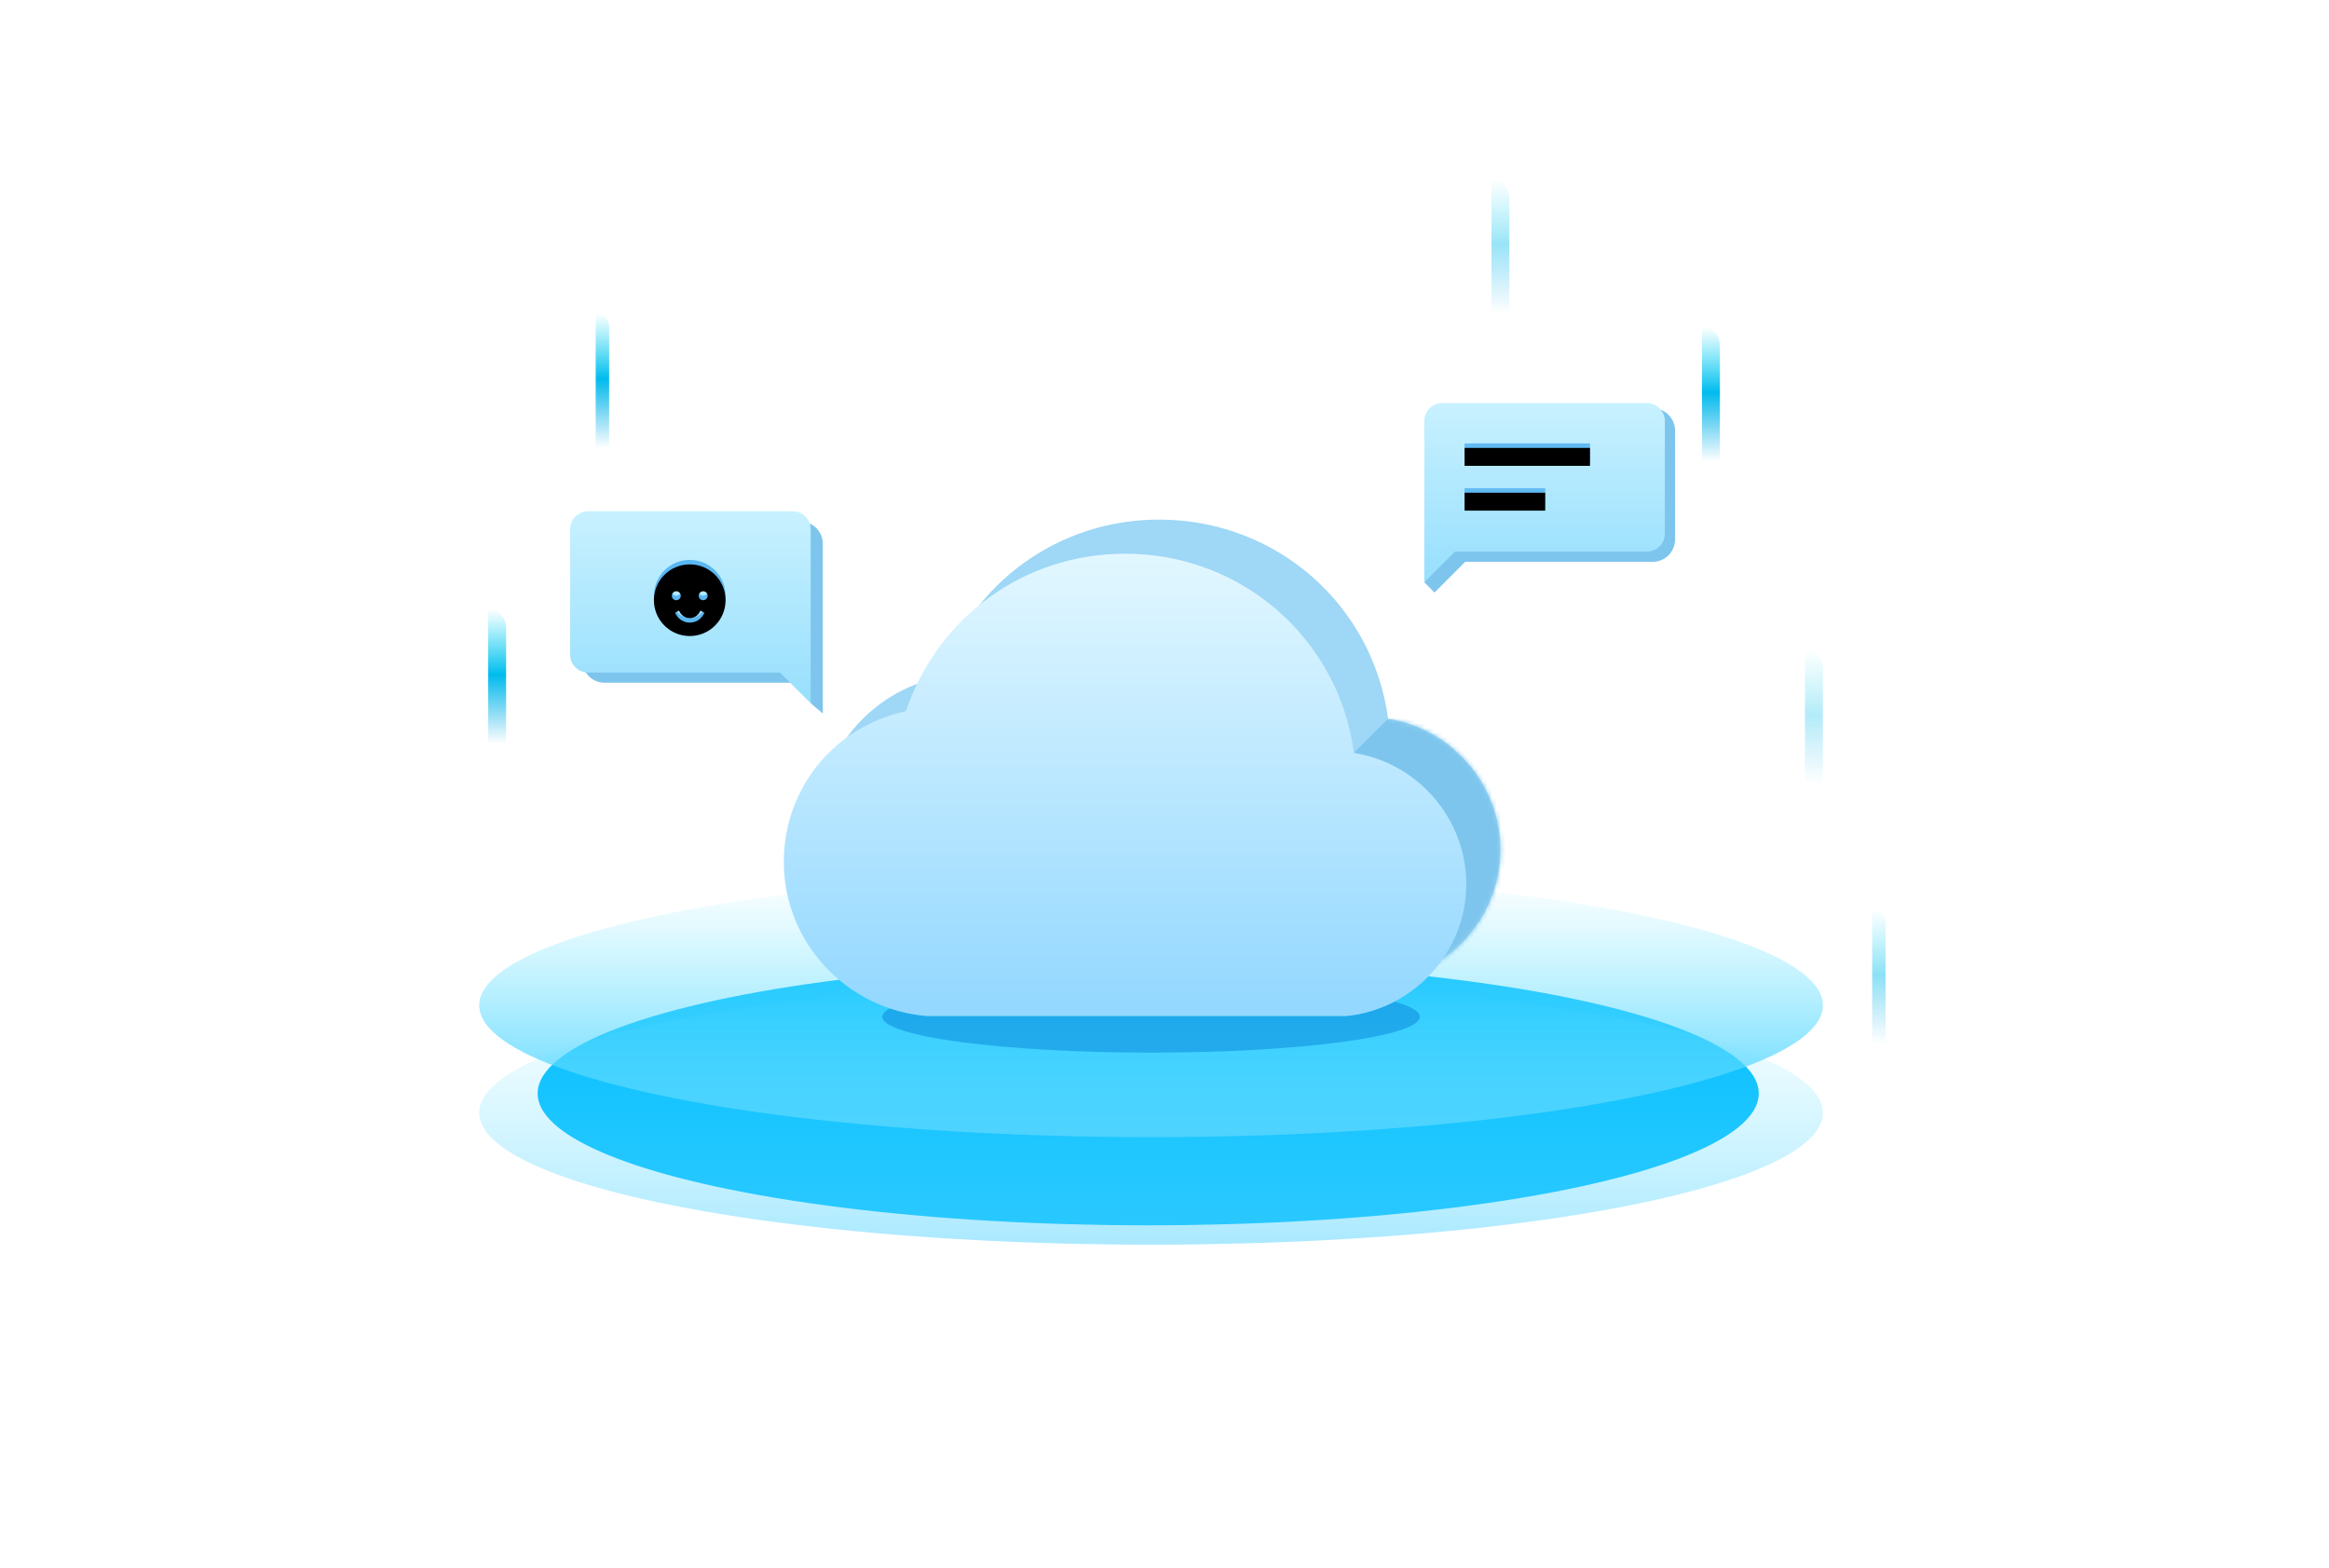 <?xml version="1.0" encoding="UTF-8"?>
<svg width="520px" height="350px" viewBox="0 0 520 350" version="1.1" xmlns="http://www.w3.org/2000/svg" xmlns:xlink="http://www.w3.org/1999/xlink">
    <title>插画</title>
    <defs>
        <filter x="-55.0%" y="-254.8%" width="210.0%" height="609.5%" filterUnits="objectBoundingBox" id="filter-1">
            <feGaussianBlur stdDeviation="50" in="SourceGraphic"></feGaussianBlur>
        </filter>
        <linearGradient x1="50%" y1="0%" x2="50%" y2="100%" id="linearGradient-2">
            <stop stop-color="#7AE9FF" stop-opacity="0" offset="0%"></stop>
            <stop stop-color="#44CFFF" offset="100%"></stop>
        </linearGradient>
        <linearGradient x1="50%" y1="0%" x2="50%" y2="100%" id="linearGradient-3">
            <stop stop-color="#7AE9FF" stop-opacity="0" offset="0%"></stop>
            <stop stop-color="#56D3FF" stop-opacity="0.5" offset="100%"></stop>
        </linearGradient>
        <filter x="-25.0%" y="-187.5%" width="150.0%" height="475.0%" filterUnits="objectBoundingBox" id="filter-4">
            <feGaussianBlur stdDeviation="10" in="SourceGraphic"></feGaussianBlur>
        </filter>
        <linearGradient x1="50%" y1="0%" x2="50%" y2="100%" id="linearGradient-5">
            <stop stop-color="#00D4F5" stop-opacity="0" offset="0%"></stop>
            <stop stop-color="#00BCED" offset="48.707%"></stop>
            <stop stop-color="#00AAE7" stop-opacity="0" offset="100%"></stop>
        </linearGradient>
        <linearGradient x1="50%" y1="0%" x2="50%" y2="100%" id="linearGradient-6">
            <stop stop-color="#00D4F5" stop-opacity="0" offset="0%"></stop>
            <stop stop-color="#00BCED" offset="48.707%"></stop>
            <stop stop-color="#00AAE7" stop-opacity="0" offset="100%"></stop>
        </linearGradient>
        <path d="M127.312,44.485 C123.871,18.925 102.243,-1.62409768e-13 76.19,-1.62409768e-13 C53.825,-1.62409768e-13 34.409,14.009 27.281,35.146 C11.306,38.587 0,52.35 0,68.817 C0,86.759 14.009,101.751 31.951,103.226 L125.346,103.226 C125.346,103.226 125.591,103.226 125.591,103.226 C140.584,101.751 152.381,88.971 152.381,73.733 C152.381,59.232 141.567,46.697 127.312,44.485 Z" id="path-7"></path>
        <linearGradient x1="50%" y1="0%" x2="50%" y2="97.606%" id="linearGradient-9">
            <stop stop-color="#E2F7FF" offset="0%"></stop>
            <stop stop-color="#94D8FF" offset="100%"></stop>
        </linearGradient>
        <linearGradient x1="50%" y1="0%" x2="50%" y2="100%" id="linearGradient-10">
            <stop stop-color="#C8F1FF" offset="0%"></stop>
            <stop stop-color="#97DFFD" offset="100%"></stop>
        </linearGradient>
        <path d="M27,19 L27,23 L9,23 L9,19 L27,19 Z M37,9 L37,13 L9,13 L9,9 L37,9 Z" id="path-11"></path>
        <filter x="-7.1%" y="-14.3%" width="114.3%" height="128.6%" filterUnits="objectBoundingBox" id="filter-12">
            <feGaussianBlur stdDeviation="1.5" in="SourceAlpha" result="shadowBlurInner1"></feGaussianBlur>
            <feOffset dx="0" dy="1" in="shadowBlurInner1" result="shadowOffsetInner1"></feOffset>
            <feComposite in="shadowOffsetInner1" in2="SourceAlpha" operator="arithmetic" k2="-1" k3="1" result="shadowInnerInner1"></feComposite>
            <feColorMatrix values="0 0 0 0 0.184   0 0 0 0 0.643   0 0 0 0 0.929  0 0 0 1 0" type="matrix" in="shadowInnerInner1"></feColorMatrix>
        </filter>
        <linearGradient x1="50%" y1="0%" x2="50%" y2="100%" id="linearGradient-13">
            <stop stop-color="#C8F1FF" offset="0%"></stop>
            <stop stop-color="#97DFFD" offset="100%"></stop>
        </linearGradient>
        <path d="M8,0 C3.582,0 0,3.582 0,8 C0,12.418 3.582,16 8,16 C12.418,16 16,12.418 16,8 C16,5.878 15.157,3.843 13.657,2.343 C12.157,0.843 10.122,0 8,0 Z M4,7 C4,6.448 4.448,6 5,6 C5.552,6 6,6.448 6,7 C6,7.552 5.552,8 5,8 C4.448,8 4,7.552 4,7 Z M11.031,11.25 C10.406,12.333 9.251,13.001 8,13.001 C6.749,13.001 5.594,12.333 4.968,11.25 L4.718,10.817 L5.584,10.317 L5.834,10.749 C6.28,11.524 7.106,12.001 8,12.001 C8.893,12.001 9.719,11.524 10.165,10.749 L10.415,10.317 L11.281,10.817 L11.031,11.25 Z M11,8 C10.448,8 10,7.552 10,7 C10,6.448 10.448,6 11,6 C11.552,6 12,6.448 12,7 C12,7.552 11.552,8 11,8 Z" id="path-14"></path>
        <filter x="-12.5%" y="-12.5%" width="125.0%" height="125.0%" filterUnits="objectBoundingBox" id="filter-15">
            <feGaussianBlur stdDeviation="1.5" in="SourceAlpha" result="shadowBlurInner1"></feGaussianBlur>
            <feOffset dx="0" dy="1" in="shadowBlurInner1" result="shadowOffsetInner1"></feOffset>
            <feComposite in="shadowOffsetInner1" in2="SourceAlpha" operator="arithmetic" k2="-1" k3="1" result="shadowInnerInner1"></feComposite>
            <feColorMatrix values="0 0 0 0 0.184   0 0 0 0 0.643   0 0 0 0 0.929  0 0 0 1 0" type="matrix" in="shadowInnerInner1"></feColorMatrix>
        </filter>
    </defs>
    <g id="产品" stroke="none" stroke-width="1" fill="none" fill-rule="evenodd">
        <g id="基础服务-云短信✅" transform="translate(-1028, -120)">
            <g id="banner" transform="translate(0, 120)">
                <rect id="矩形" x="0" y="0" width="1920" height="350"></rect>
                <g id="插画" transform="translate(1135, 40)">
                    <g id="编组-22" transform="translate(0, 155)">
                        <ellipse id="椭圆形" fill="#00BDFF" filter="url(#filter-1)" cx="149.36" cy="49.12" rx="136.32" ry="29.44"></ellipse>
                        <ellipse id="椭圆形" fill="url(#linearGradient-2)" cx="150" cy="29.44" rx="150" ry="29.44"></ellipse>
                        <ellipse id="椭圆形" fill="url(#linearGradient-3)" cx="150" cy="53.44" rx="150" ry="29.44"></ellipse>
                        <ellipse id="椭圆形" fill-opacity="0.5" fill="#0784DA" filter="url(#filter-4)" cx="150" cy="32" rx="60" ry="8"></ellipse>
                    </g>
                    <g id="编组-21" transform="translate(2, 0)" fill-rule="nonzero">
                        <path d="M4,100 L4,126 L4,126 L0,126 L0,96 C2.209,96 4,97.791 4,100 Z" id="路径" fill="url(#linearGradient-5)"></path>
                        <path d="M27,33 L27,60 L27,60 L24,60 L24,30 C25.657,30 27,31.343 27,33 Z" id="路径" fill="url(#linearGradient-6)"></path>
                        <path d="M275,37 L275,63 L275,63 L271,63 L271,33 C273.209,33 275,34.791 275,37 Z" id="路径" fill="url(#linearGradient-5)"></path>
                        <path d="M298,109 L298,135 L298,135 L294,135 L294,105 C296.209,105 298,106.791 298,109 Z" id="路径" fill="url(#linearGradient-5)" opacity="0.3"></path>
                        <path d="M228,4 L228,30 L228,30 L224,30 L224,0 C226.209,-4.05812251e-16 228,1.791 228,4 Z" id="路径" fill="url(#linearGradient-5)" opacity="0.4"></path>
                        <path d="M312,166 L312,193 L312,193 L309,193 L309,163 C310.657,163 312,164.343 312,166 Z" id="路径" fill="url(#linearGradient-6)" opacity="0.45"></path>
                    </g>
                    <g id="编组-22备份" transform="translate(20, 50)">
                        <g id="编组-12" transform="translate(48, 26)">
                            <g id="编组-20" transform="translate(7.619, 0)">
                                <mask id="mask-8" fill="white">
                                    <use xlink:href="#path-7"></use>
                                </mask>
                                <use id="路径" fill="#9FD7F6" fill-rule="nonzero" xlink:href="#path-7"></use>
                                <polygon id="路径-6" fill="#7DC5ED" mask="url(#mask-8)" points="127.312 44.485 113.606 58.071 117.727 110.845 161.027 97.32 161.027 42.67"></polygon>
                            </g>
                            <path d="M127.312,52.104 C123.871,26.544 102.243,7.619 76.19,7.619 C53.825,7.619 34.409,21.628 27.281,42.765 C11.306,46.206 0,59.969 0,76.436 C0,94.378 14.009,109.37 31.951,110.845 L125.346,110.845 C125.346,110.845 125.591,110.845 125.591,110.845 C140.584,109.37 152.381,96.59 152.381,81.352 C152.381,66.851 141.567,54.316 127.312,52.104 Z" id="路径" fill="url(#linearGradient-9)"></path>
                        </g>
                        <g id="形状结合-2" transform="translate(191, 0)">
                            <path d="M51,1.143 C53.761,1.143 56,3.381 56,6.143 L56,30.429 C56,33.19 53.761,35.429 51,35.429 L9.142,35.428 L2.287,42.283 L2.288,42.286 L2.286,42.284 L2.286,42.286 L2.285,42.283 L0,40 L2.285,37.482 L2.286,6.143 C2.286,3.381 4.524,1.143 7.286,1.143 L51,1.143 Z" id="形状结合" fill="#7DC5ED"></path>
                            <path d="M0,4 C-2.705415e-16,1.791 1.791,4.05812251e-16 4,0 L49.714,0 C51.923,-4.33003142e-15 53.714,1.791 53.714,4 L53.714,29.143 C53.714,31.352 51.923,33.143 49.714,33.143 L6.858,33.142 L0,40 L0,4 Z" id="形状结合" fill="url(#linearGradient-10)"></path>
                            <g id="形状结合">
                                <use fill="#61BBF3" fill-rule="evenodd" xlink:href="#path-11"></use>
                                <use fill="black" fill-opacity="1" filter="url(#filter-12)" xlink:href="#path-11"></use>
                            </g>
                        </g>
                        <g id="形状结合-2" transform="translate(0, 24)">
                            <g id="编组-24" transform="translate(28.5, 23) scale(-1, 1) translate(-28.5, -23) ">
                                <path d="M49,2.429 C51.761,2.429 54,4.667 54,7.429 L54,33.429 C54,36.19 51.761,38.429 49,38.429 L7.143,38.429 L3,42.572 L3,43 L0.294,45.288 L0.318,45.254 L0.286,45.286 L0.286,7.429 C0.286,4.667 2.524,2.429 5.286,2.429 L49,2.429 Z" id="形状结合" fill="#7DC5ED"></path>
                                <path d="M3,4.143 C3,1.934 4.791,0.143 7,0.143 L52.714,0.143 C54.923,0.143 56.714,1.934 56.714,4.143 L56.714,32.143 C56.714,34.352 54.923,36.143 52.714,36.143 L9.857,36.143 L3,43 L3,4.143 Z" id="形状结合" fill="url(#linearGradient-13)"></path>
                                <g id="smile" transform="translate(22, 11)" fill-rule="nonzero">
                                    <g id="形状">
                                        <use fill="#59B7F1" xlink:href="#path-14"></use>
                                        <use fill="black" fill-opacity="1" filter="url(#filter-15)" xlink:href="#path-14"></use>
                                    </g>
                                </g>
                            </g>
                        </g>
                    </g>
                </g>
            </g>
        </g>
    </g>
</svg>
